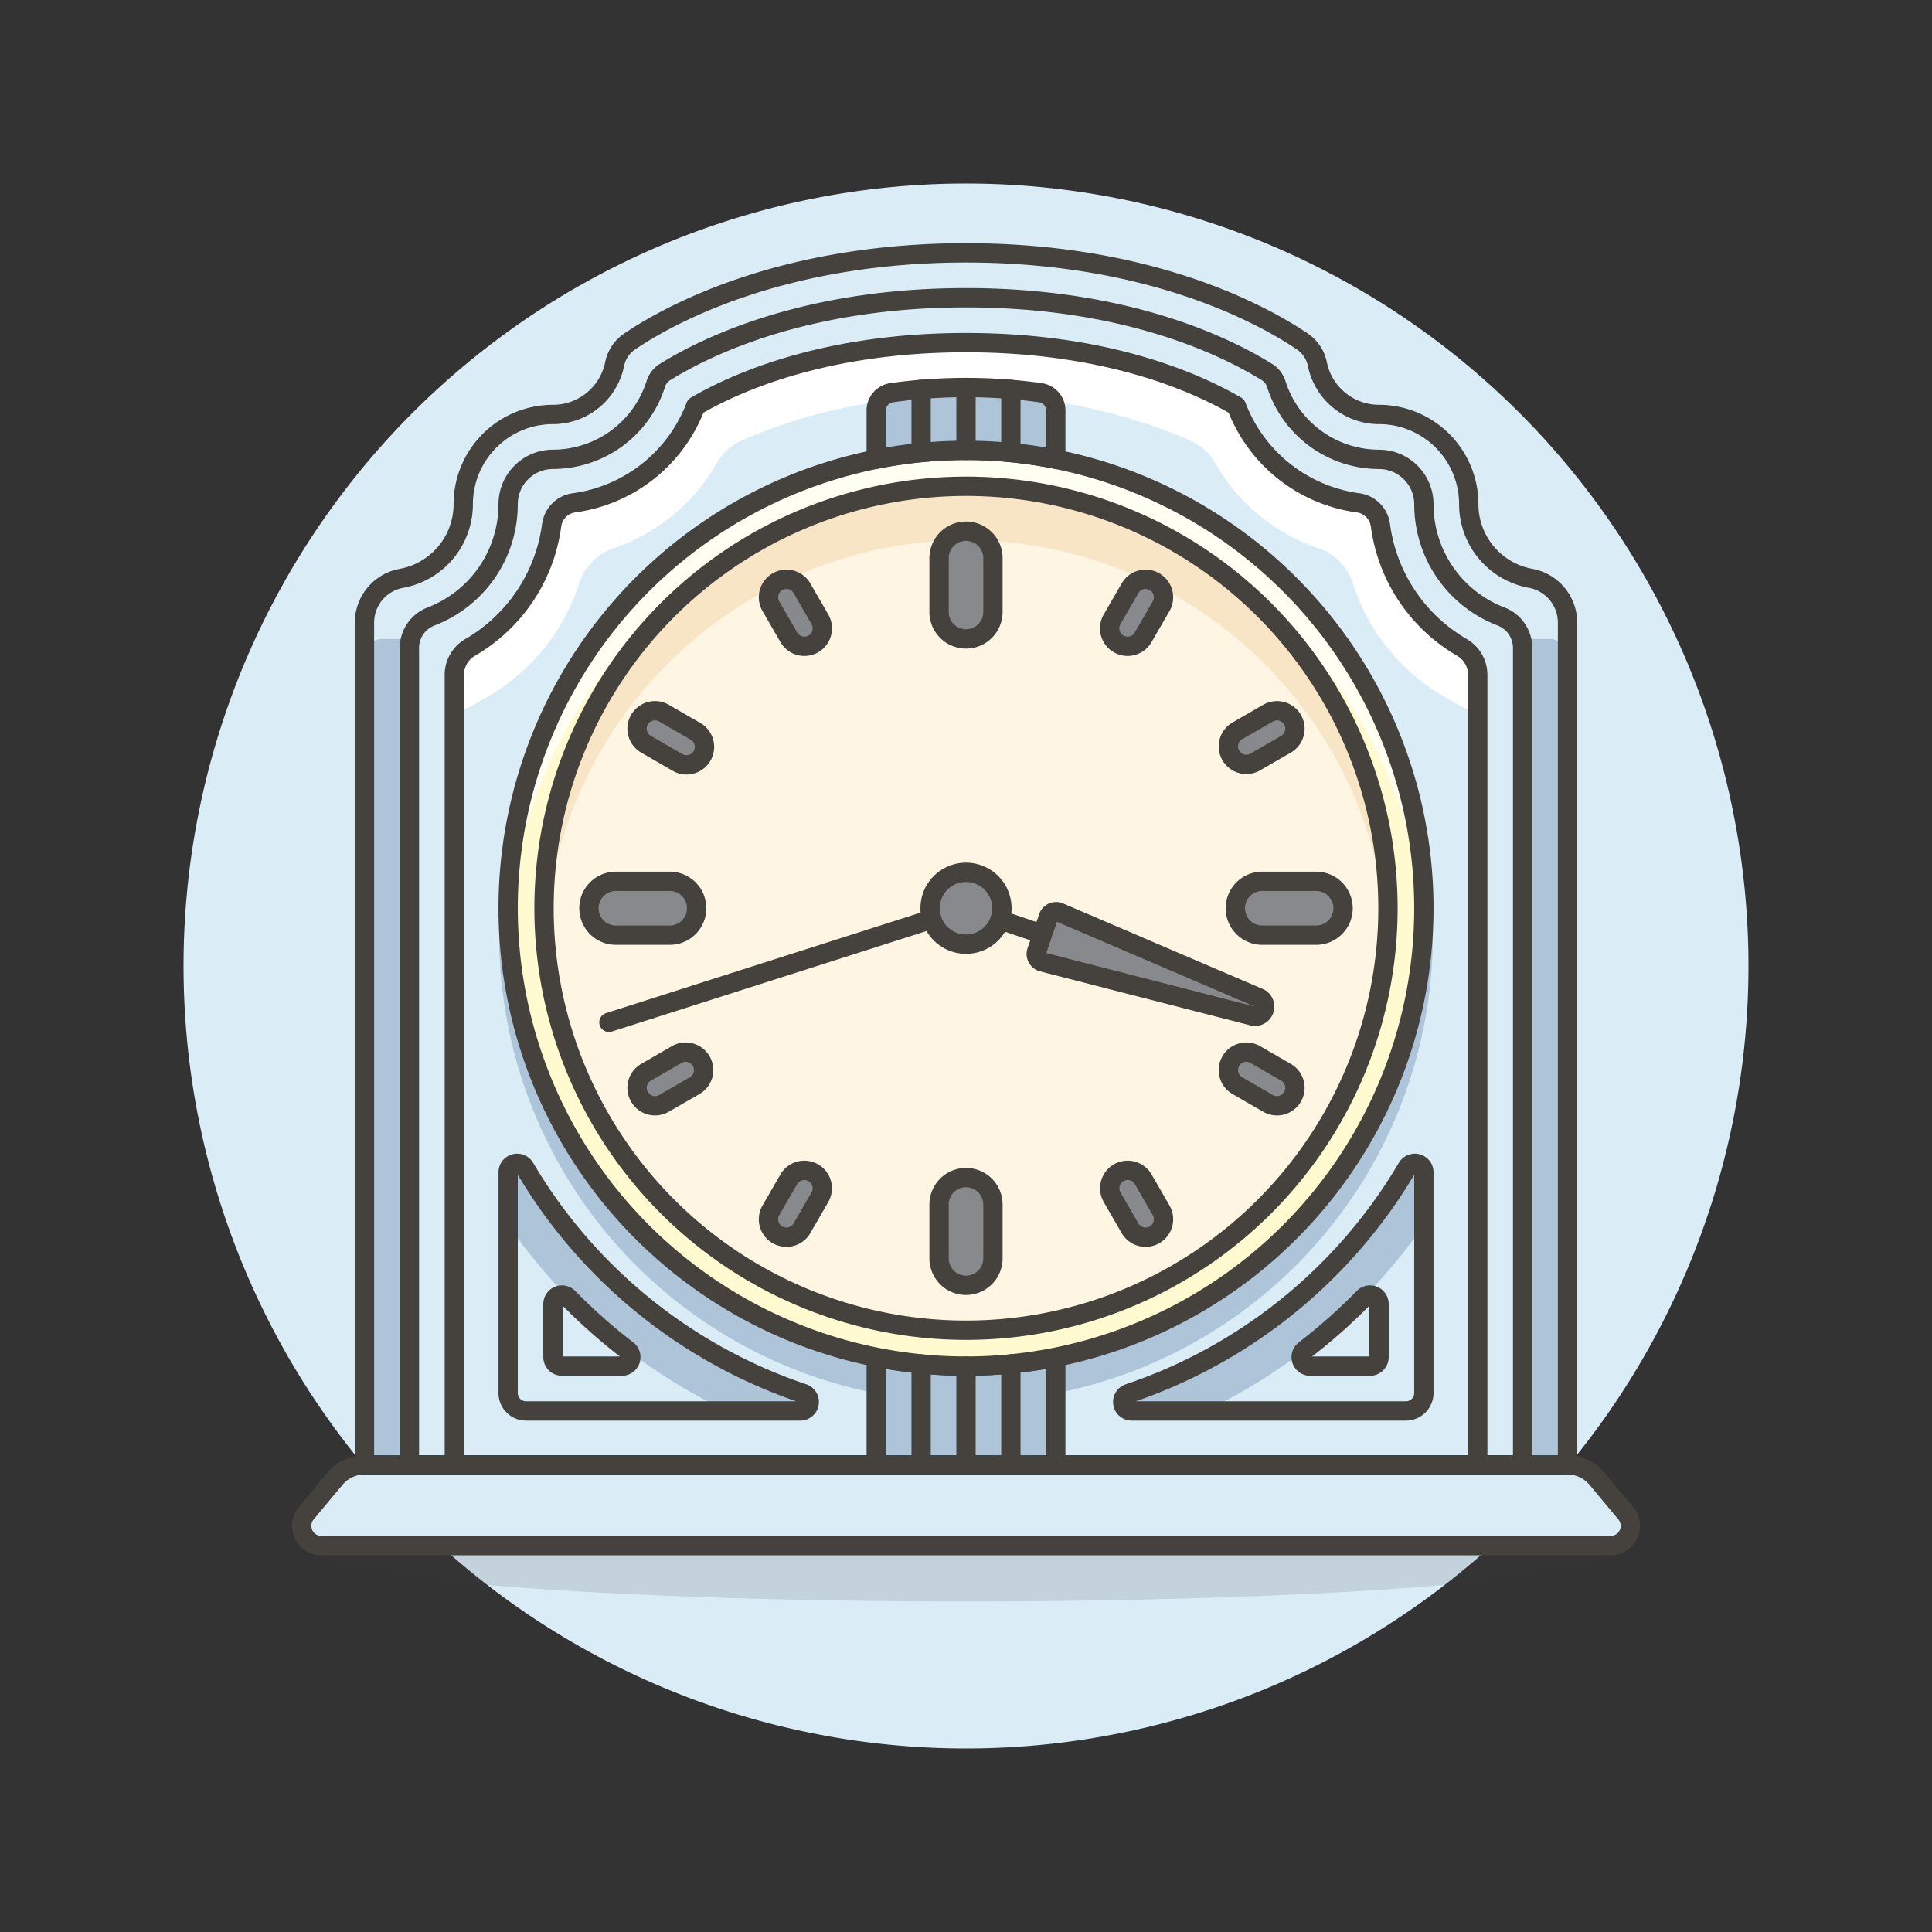 <svg viewBox="0 0 100 100" xmlns="http://www.w3.org/2000/svg" id="Metallic-Vintage-Clock--Streamline-Ux" height="100" width="100"><rect x="0" y="0" width="100" height="100" fill="#333333" stroke="none"/><desc>Metallic Vintage Clock Streamline Illustration: https://streamlinehq.com</desc><path d="M10 50a40 40 0 1 0 80 0 40 40 0 1 0 -80 0Z" fill="#daedf7" stroke="#daedf7" stroke-width="1"></path><path d="M16.4 80.267a33.6 2.625 0 1 0 67.2 0 33.6 2.625 0 1 0 -67.2 0Z" fill="#45413c" opacity=".15" stroke-width="1"></path><path d="M79.223 29.934a3.9 3.9 0 0 1 -3.2 -3.835 4.646 4.646 0 0 0 -4.647 -4.646 3.255 3.255 0 0 1 -3.189 -2.607 1.857 1.857 0 0 0 -0.778 -1.171c-1.923 -1.3 -7.726 -4.587 -17.409 -4.587s-15.486 3.283 -17.409 4.587a1.857 1.857 0 0 0 -0.778 1.171 3.255 3.255 0 0 1 -3.189 2.607 4.646 4.646 0 0 0 -4.647 4.647 3.9 3.9 0 0 1 -3.2 3.835 2.329 2.329 0 0 0 -1.912 2.29v43.6h62.27v-43.6a2.329 2.329 0 0 0 -1.912 -2.291Z" fill="#adc4d9" stroke-width="1"></path><path d="M79.223 29.934a3.9 3.9 0 0 1 -3.2 -3.835 4.646 4.646 0 0 0 -4.647 -4.646 3.255 3.255 0 0 1 -3.189 -2.607 1.857 1.857 0 0 0 -0.778 -1.171c-1.923 -1.3 -7.726 -4.587 -17.409 -4.587s-15.486 3.283 -17.409 4.587a1.857 1.857 0 0 0 -0.778 1.171 3.255 3.255 0 0 1 -3.189 2.607 4.646 4.646 0 0 0 -4.647 4.647 3.9 3.9 0 0 1 -3.2 3.835 2.329 2.329 0 0 0 -1.912 2.29V34a0.93 0.93 0 0 1 0.93 -0.929h60.41a0.93 0.93 0 0 1 0.93 0.929v-1.776a2.329 2.329 0 0 0 -1.912 -2.29Z" fill="#daedf7" stroke-width="1"></path><path d="M79.223 29.934a3.9 3.9 0 0 1 -3.2 -3.835 4.646 4.646 0 0 0 -4.647 -4.646 3.255 3.255 0 0 1 -3.189 -2.607 1.857 1.857 0 0 0 -0.778 -1.171c-1.923 -1.3 -7.726 -4.587 -17.409 -4.587s-15.486 3.283 -17.409 4.587a1.857 1.857 0 0 0 -0.778 1.171 3.255 3.255 0 0 1 -3.189 2.607 4.646 4.646 0 0 0 -4.647 4.647 3.9 3.9 0 0 1 -3.2 3.835 2.329 2.329 0 0 0 -1.912 2.29v43.6h62.27v-43.6a2.329 2.329 0 0 0 -1.912 -2.291Z" fill="none" stroke="#45413c" stroke-linecap="round" stroke-linejoin="round" stroke-width="1"></path><path d="m78.811 75.822 0 -42.287a1.745 1.745 0 0 0 -1.12 -1.628A6.218 6.218 0 0 1 73.7 26.1a2.325 2.325 0 0 0 -2.323 -2.323 5.593 5.593 0 0 1 -5.319 -3.9 1.127 1.127 0 0 0 -0.481 -0.62c-2.226 -1.381 -7.355 -3.846 -15.577 -3.846s-13.351 2.465 -15.576 3.844a1.127 1.127 0 0 0 -0.481 0.62 5.593 5.593 0 0 1 -5.319 3.9A2.325 2.325 0 0 0 26.3 26.1a6.218 6.218 0 0 1 -3.989 5.808 1.745 1.745 0 0 0 -1.12 1.628l0 42.287Z" fill="#daedf7" stroke-width="1"></path><path d="M21.192 35.317a0.93 0.93 0 0 1 0.926 -0.853h55.764a0.93 0.93 0 0 1 0.926 0.853v-1.782a1.745 1.745 0 0 0 -1.12 -1.628A6.219 6.219 0 0 1 73.7 26.1a2.325 2.325 0 0 0 -2.323 -2.323 5.593 5.593 0 0 1 -5.319 -3.9 1.124 1.124 0 0 0 -0.482 -0.62c-2.225 -1.381 -7.354 -3.846 -15.576 -3.846s-13.351 2.465 -15.575 3.844a1.124 1.124 0 0 0 -0.482 0.62 5.593 5.593 0 0 1 -5.319 3.9A2.325 2.325 0 0 0 26.3 26.1a6.219 6.219 0 0 1 -3.989 5.808 1.745 1.745 0 0 0 -1.12 1.628Z" fill="#daedf7" stroke-width="1"></path><path d="m78.811 75.822 0 -42.287a1.745 1.745 0 0 0 -1.12 -1.628A6.218 6.218 0 0 1 73.7 26.1a2.325 2.325 0 0 0 -2.323 -2.323 5.593 5.593 0 0 1 -5.319 -3.9 1.127 1.127 0 0 0 -0.481 -0.62c-2.226 -1.381 -7.355 -3.846 -15.577 -3.846s-13.351 2.465 -15.576 3.844a1.127 1.127 0 0 0 -0.481 0.62 5.593 5.593 0 0 1 -5.319 3.9A2.325 2.325 0 0 0 26.3 26.1a6.218 6.218 0 0 1 -3.989 5.808 1.745 1.745 0 0 0 -1.12 1.628l0 42.287Z" fill="none" stroke="#45413c" stroke-linecap="round" stroke-linejoin="round" stroke-width="1"></path><path d="m76.488 75.822 0 -40.893a1.642 1.642 0 0 0 -0.821 -1.421 8.621 8.621 0 0 1 -4.216 -6.32 1.349 1.349 0 0 0 -1.156 -1.162 7.861 7.861 0 0 1 -6.3 -5.011c-2.121 -1.237 -6.727 -3.28 -13.993 -3.28s-11.872 2.043 -13.993 3.28a7.861 7.861 0 0 1 -6.3 5.011 1.349 1.349 0 0 0 -1.156 1.162 8.621 8.621 0 0 1 -4.216 6.32 1.642 1.642 0 0 0 -0.821 1.421l0 40.893Z" fill="#daedf7" stroke-width="1"></path><path d="M25.836 48.405a24.164 24.164 0 1 0 48.328 0 24.164 24.164 0 1 0 -48.328 0Z" fill="#adc4d9" stroke-width="1"></path><path d="M76.484 34.929a1.642 1.642 0 0 0 -0.821 -1.421 8.621 8.621 0 0 1 -4.216 -6.32 1.349 1.349 0 0 0 -1.156 -1.162 7.861 7.861 0 0 1 -6.3 -5.011c-2.121 -1.237 -6.727 -3.28 -13.993 -3.28s-11.872 2.043 -13.993 3.28a7.861 7.861 0 0 1 -6.3 5.011 1.349 1.349 0 0 0 -1.156 1.162 8.621 8.621 0 0 1 -4.216 6.32 1.642 1.642 0 0 0 -0.821 1.421v1.841a1.854 1.854 0 0 0 0.929 -0.249l0.821 -0.474a10.508 10.508 0 0 0 4.725 -5.878 2.791 2.791 0 0 1 1.767 -1.793 9.728 9.728 0 0 0 5.346 -4.407 2.774 2.774 0 0 1 1.247 -1.151A27.553 27.553 0 0 1 50 20.523a27.553 27.553 0 0 1 11.649 2.3 2.784 2.784 0 0 1 1.251 1.146 9.728 9.728 0 0 0 5.346 4.407 2.792 2.792 0 0 1 1.767 1.792 10.515 10.515 0 0 0 4.725 5.879l0.821 0.474a1.846 1.846 0 0 0 0.927 0.249Z" fill="#ffffff" stroke-width="1"></path><path d="m76.488 75.822 0 -40.893a1.642 1.642 0 0 0 -0.821 -1.421 8.621 8.621 0 0 1 -4.216 -6.32 1.349 1.349 0 0 0 -1.156 -1.162 7.861 7.861 0 0 1 -6.3 -5.011c-2.121 -1.237 -6.727 -3.28 -13.993 -3.28s-11.872 2.043 -13.993 3.28a7.861 7.861 0 0 1 -6.3 5.011 1.349 1.349 0 0 0 -1.156 1.162 8.621 8.621 0 0 1 -4.216 6.32 1.642 1.642 0 0 0 -0.821 1.421l0 40.893Z" fill="none" stroke="#45413c" stroke-linecap="round" stroke-linejoin="round" stroke-width="1"></path><path d="M50 70.71a23.8 23.8 0 0 1 -4.647 -0.456v5.568h9.294v-5.568A23.8 23.8 0 0 1 50 70.71Z" fill="#adc4d9" stroke-width="1"></path><path d="M45.353 70.254v1.866a24.272 24.272 0 0 0 9.294 0v-1.866a23.906 23.906 0 0 1 -9.294 0Z" fill="#adc4d9" stroke-width="1"></path><path d="M50 70.71a23.8 23.8 0 0 1 -4.647 -0.456v5.568h9.294v-5.568A23.8 23.8 0 0 1 50 70.71Z" fill="none" stroke="#45413c" stroke-linecap="round" stroke-linejoin="round" stroke-width="1"></path><path d="M26.301 47.011a23.699 23.699 0 1 0 47.398 0 23.699 23.699 0 1 0 -47.398 0Z" fill="#fffacf" stroke-width="1"></path><path d="M50 25.635a23.7 23.7 0 0 1 23.671 22.538c0.019 -0.385 0.028 -0.773 0.028 -1.162a23.7 23.7 0 1 0 -47.4 0c0 0.389 0.009 0.777 0.028 1.162A23.7 23.7 0 0 1 50 25.635Z" fill="#fffef2" stroke-width="1"></path><path d="M26.301 47.011a23.699 23.699 0 1 0 47.398 0 23.699 23.699 0 1 0 -47.398 0Z" fill="none" stroke="#45413c" stroke-linecap="round" stroke-linejoin="round" stroke-width="1"></path><path d="M28.159 47.011a21.841 21.841 0 1 0 43.682 0 21.841 21.841 0 1 0 -43.682 0Z" fill="#fff5e3" stroke-width="1"></path><path d="M50 27.958a21.842 21.842 0 0 1 21.8 20.447q0.043 -0.691 0.044 -1.394a21.841 21.841 0 1 0 -43.682 0q0 0.7 0.044 1.394A21.842 21.842 0 0 1 50 27.958Z" fill="#f7e5c6" stroke-width="1"></path><path d="M28.159 47.011a21.841 21.841 0 1 0 43.682 0 21.841 21.841 0 1 0 -43.682 0Z" fill="none" stroke="#45413c" stroke-linecap="round" stroke-linejoin="round" stroke-width="1"></path><path d="M84.387 78.981a1.016 1.016 0 0 0 -0.237 -0.655l-1.491 -1.79a1.985 1.985 0 0 0 -1.524 -0.714h-62.27a1.985 1.985 0 0 0 -1.524 0.714l-1.491 1.79A1.022 1.022 0 0 0 16.636 80h66.728a1.023 1.023 0 0 0 1.023 -1.019Z" fill="#daedf7" stroke-width="1"></path><path d="m83.613 77.681 -0.954 -1.145a1.986 1.986 0 0 0 -1.524 -0.714h-62.27a1.986 1.986 0 0 0 -1.524 0.714l-0.954 1.145Z" fill="#daedf7" stroke-width="1"></path><path d="M84.387 78.981a1.016 1.016 0 0 0 -0.237 -0.655l-1.491 -1.79a1.985 1.985 0 0 0 -1.524 -0.714h-62.27a1.985 1.985 0 0 0 -1.524 0.714l-1.491 1.79A1.022 1.022 0 0 0 16.636 80h66.728a1.023 1.023 0 0 0 1.023 -1.019Z" fill="none" stroke="#45413c" stroke-linecap="round" stroke-linejoin="round" stroke-width="1"></path><path d="M48.141 47.011a1.859 1.859 0 1 0 3.718 0 1.859 1.859 0 1 0 -3.718 0Z" fill="#87898c" stroke-width="1"></path><path d="M50 46.778a1.86 1.86 0 0 1 1.672 1.046 1.859 1.859 0 1 0 -3.344 0A1.86 1.86 0 0 1 50 46.778Z" fill="#87898c" stroke-width="1"></path><path d="M48.141 47.011a1.859 1.859 0 1 0 3.718 0 1.859 1.859 0 1 0 -3.718 0Z" fill="none" stroke="#45413c" stroke-linecap="round" stroke-linejoin="round" stroke-width="1"></path><path d="m50 70.71 0 5.112" fill="none" stroke="#45413c" stroke-linecap="round" stroke-linejoin="round" stroke-width="1"></path><path d="m47.677 70.598 0 5.224" fill="none" stroke="#45413c" stroke-linecap="round" stroke-linejoin="round" stroke-width="1"></path><path d="m52.323 70.598 0 5.224" fill="none" stroke="#45413c" stroke-linecap="round" stroke-linejoin="round" stroke-width="1"></path><path d="M50 23.311a23.8 23.8 0 0 1 4.647 0.456v-2.521a0.927 0.927 0 0 0 -0.8 -0.919 27.643 27.643 0 0 0 -7.694 0 0.929 0.929 0 0 0 -0.8 0.919v2.521A23.8 23.8 0 0 1 50 23.311Z" fill="#adc4d9" stroke="#45413c" stroke-linecap="round" stroke-linejoin="round" stroke-width="1"></path><path d="M27.166 60.442a0.465 0.465 0 0 0 -0.865 0.236V72.1a0.929 0.929 0 0 0 0.929 0.93h14.192a0.465 0.465 0 0 0 0.148 -0.906 26.561 26.561 0 0 1 -14.404 -11.682Z" fill="#daedf7" stroke-width="1"></path><path d="M41.57 72.128a26.561 26.561 0 0 1 -14.4 -11.686 0.465 0.465 0 0 0 -0.865 0.236V63.4a28.931 28.931 0 0 0 11.32 9.635h3.8a0.465 0.465 0 0 0 0.148 -0.906Z" fill="#adc4d9" stroke-width="1"></path><path d="M27.166 60.442a0.465 0.465 0 0 0 -0.865 0.236V72.1a0.929 0.929 0 0 0 0.929 0.93h14.192a0.465 0.465 0 0 0 0.148 -0.906 26.561 26.561 0 0 1 -14.404 -11.682Z" fill="none" stroke="#45413c" stroke-linecap="round" stroke-linejoin="round" stroke-width="1"></path><path d="M29.421 67.174a0.465 0.465 0 0 0 -0.8 0.325v2.747a0.465 0.465 0 0 0 0.465 0.464h3.1a0.464 0.464 0 0 0 0.283 -0.833 28.985 28.985 0 0 1 -3.048 -2.703Z" fill="#daedf7" stroke="#45413c" stroke-linecap="round" stroke-linejoin="round" stroke-width="1"></path><path d="M72.834 60.442a0.465 0.465 0 0 1 0.865 0.236V72.1a0.929 0.929 0 0 1 -0.929 0.93H58.578a0.465 0.465 0 0 1 -0.148 -0.906 26.561 26.561 0 0 0 14.404 -11.682Z" fill="#daedf7" stroke-width="1"></path><path d="M58.43 72.128a26.561 26.561 0 0 0 14.4 -11.686 0.465 0.465 0 0 1 0.865 0.236V63.4a28.931 28.931 0 0 1 -11.32 9.635h-3.8a0.465 0.465 0 0 1 -0.148 -0.906Z" fill="#adc4d9" stroke-width="1"></path><path d="M72.834 60.442a0.465 0.465 0 0 1 0.865 0.236V72.1a0.929 0.929 0 0 1 -0.929 0.93H58.578a0.465 0.465 0 0 1 -0.148 -0.906 26.561 26.561 0 0 0 14.404 -11.682Z" fill="none" stroke="#45413c" stroke-linecap="round" stroke-linejoin="round" stroke-width="1"></path><path d="M70.579 67.174a0.465 0.465 0 0 1 0.8 0.325v2.747a0.465 0.465 0 0 1 -0.465 0.464h-3.1a0.464 0.464 0 0 1 -0.283 -0.833 28.985 28.985 0 0 0 3.048 -2.703Z" fill="#daedf7" stroke="#45413c" stroke-linecap="round" stroke-linejoin="round" stroke-width="1"></path><path d="m51.76 47.61 2.199 0.749" fill="none" stroke="#45413c" stroke-linecap="round" stroke-linejoin="round" stroke-width="1"></path><path d="M65.119 51.63a0.5 0.5 0 0 1 -0.322 0.947L53.96 49.794a0.433 0.433 0 0 1 -0.272 -0.212 0.428 0.428 0 0 1 -0.028 -0.343l0.6 -1.76a0.422 0.422 0 0 1 0.232 -0.254 0.431 0.431 0 0 1 0.345 0Z" fill="#87898c" stroke="#45413c" stroke-linecap="round" stroke-linejoin="round" stroke-width="1"></path><path d="m48.229 47.577 -16.712 5.339" fill="none" stroke="#45413c" stroke-linecap="round" stroke-linejoin="round" stroke-width="1"></path><path d="M51.394 31.676a1.394 1.394 0 0 1 -2.788 0v-2.788a1.394 1.394 0 1 1 2.788 0Z" fill="#87898c" stroke="#45413c" stroke-linecap="round" stroke-linejoin="round" stroke-width="1"></path><path d="M34.665 45.617a1.394 1.394 0 0 1 0 2.788h-2.788a1.394 1.394 0 1 1 0 -2.788Z" fill="#87898c" stroke="#45413c" stroke-linecap="round" stroke-linejoin="round" stroke-width="1"></path><path d="M48.606 62.346a1.394 1.394 0 0 1 2.788 0v2.788a1.394 1.394 0 0 1 -2.788 0Z" fill="#87898c" stroke="#45413c" stroke-linecap="round" stroke-linejoin="round" stroke-width="1"></path><path d="M65.335 48.405a1.394 1.394 0 1 1 0 -2.788h2.788a1.394 1.394 0 1 1 0 2.788Z" fill="#87898c" stroke="#45413c" stroke-linecap="round" stroke-linejoin="round" stroke-width="1"></path><path d="M64.953 39.451a0.93 0.93 0 0 1 -0.93 -1.61l1.61 -0.929a0.929 0.929 0 0 1 0.929 1.61Z" fill="#87898c" stroke="#45413c" stroke-linecap="round" stroke-linejoin="round" stroke-width="1"></path><path d="M59.169 32.988a0.929 0.929 0 1 1 -1.609 -0.93l0.929 -1.609a0.929 0.929 0 1 1 1.61 0.929Z" fill="#87898c" stroke="#45413c" stroke-linecap="round" stroke-linejoin="round" stroke-width="1"></path><path d="M35.047 39.451a0.93 0.93 0 1 0 0.93 -1.61l-1.61 -0.929a0.929 0.929 0 0 0 -0.929 1.61Z" fill="#87898c" stroke="#45413c" stroke-linecap="round" stroke-linejoin="round" stroke-width="1"></path><path d="M40.831 32.988a0.929 0.929 0 1 0 1.609 -0.93l-0.929 -1.609a0.929 0.929 0 1 0 -1.61 0.929Z" fill="#87898c" stroke="#45413c" stroke-linecap="round" stroke-linejoin="round" stroke-width="1"></path><path d="M64.953 54.57a0.93 0.93 0 0 0 -0.93 1.61l1.61 0.93a0.929 0.929 0 0 0 0.929 -1.61Z" fill="#87898c" stroke="#45413c" stroke-linecap="round" stroke-linejoin="round" stroke-width="1"></path><path d="M59.169 61.034a0.929 0.929 0 0 0 -1.609 0.929l0.929 1.61a0.929 0.929 0 0 0 1.61 -0.929Z" fill="#87898c" stroke="#45413c" stroke-linecap="round" stroke-linejoin="round" stroke-width="1"></path><path d="M35.047 54.57a0.93 0.93 0 0 1 0.93 1.61l-1.61 0.93a0.929 0.929 0 0 1 -0.929 -1.61Z" fill="#87898c" stroke="#45413c" stroke-linecap="round" stroke-linejoin="round" stroke-width="1"></path><path d="M40.831 61.034a0.929 0.929 0 0 1 1.609 0.929l-0.929 1.61a0.929 0.929 0 0 1 -1.61 -0.929Z" fill="#87898c" stroke="#45413c" stroke-linecap="round" stroke-linejoin="round" stroke-width="1"></path><path d="m50 23.311 0 -3.252" fill="none" stroke="#45413c" stroke-linecap="round" stroke-linejoin="round" stroke-width="1"></path><path d="m47.677 23.424 0 -3.268" fill="none" stroke="#45413c" stroke-linecap="round" stroke-linejoin="round" stroke-width="1"></path><path d="m52.323 23.424 0 -3.268" fill="none" stroke="#45413c" stroke-linecap="round" stroke-linejoin="round" stroke-width="1"></path></svg>